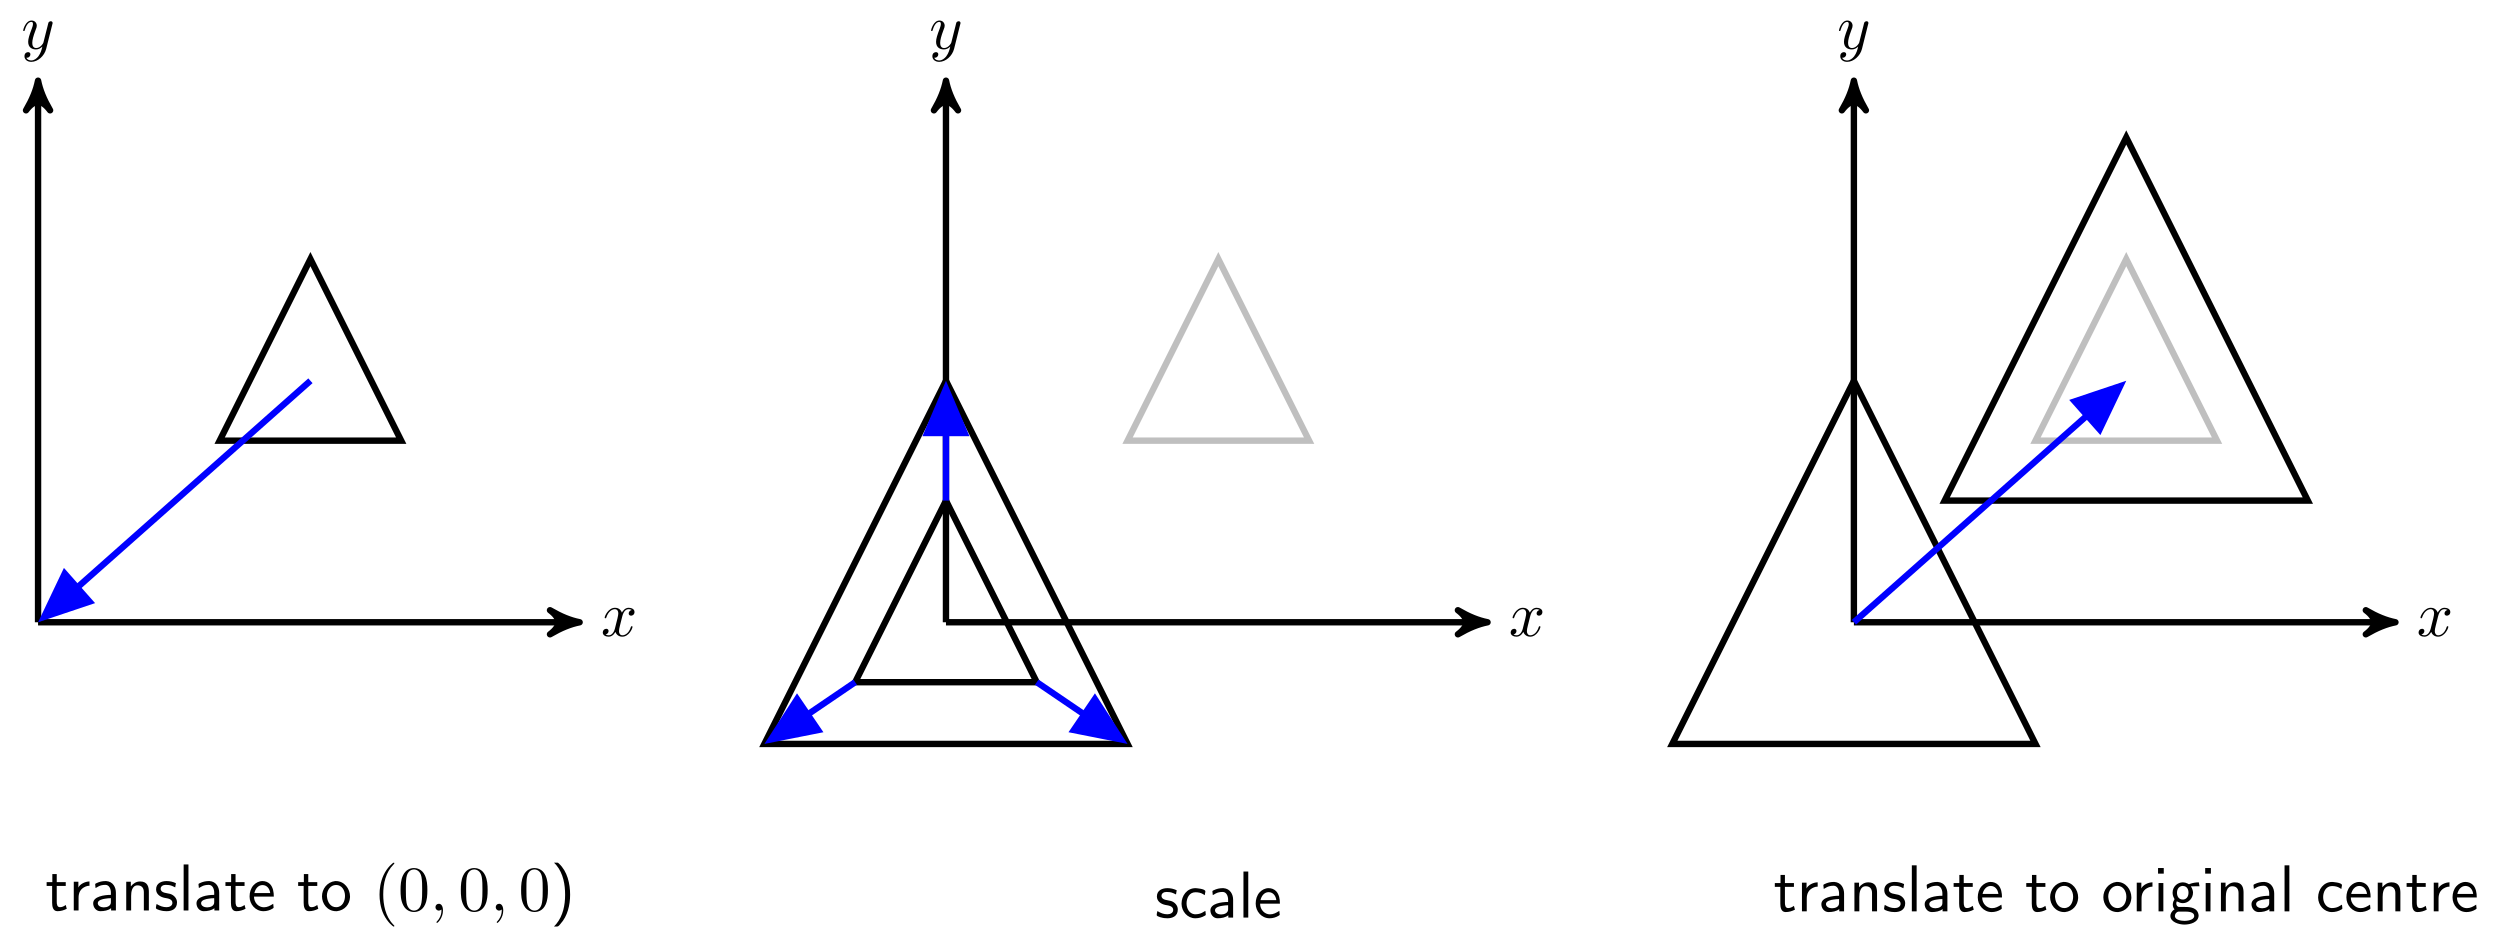 <?xml version="1.0" encoding="UTF-8"?>
<svg xmlns="http://www.w3.org/2000/svg" xmlns:xlink="http://www.w3.org/1999/xlink" width="390.275" height="147.962" viewBox="0 0 390.275 147.962">
<defs>
<g>
<g id="glyph-0-0">
<path d="M 3.328 -3.016 C 3.391 -3.266 3.625 -4.188 4.312 -4.188 C 4.359 -4.188 4.609 -4.188 4.812 -4.062 C 4.531 -4 4.344 -3.766 4.344 -3.516 C 4.344 -3.359 4.453 -3.172 4.719 -3.172 C 4.938 -3.172 5.25 -3.344 5.25 -3.75 C 5.25 -4.266 4.672 -4.406 4.328 -4.406 C 3.75 -4.406 3.406 -3.875 3.281 -3.656 C 3.031 -4.312 2.5 -4.406 2.203 -4.406 C 1.172 -4.406 0.594 -3.125 0.594 -2.875 C 0.594 -2.766 0.703 -2.766 0.719 -2.766 C 0.797 -2.766 0.828 -2.797 0.844 -2.875 C 1.188 -3.938 1.844 -4.188 2.188 -4.188 C 2.375 -4.188 2.719 -4.094 2.719 -3.516 C 2.719 -3.203 2.547 -2.547 2.188 -1.141 C 2.031 -0.531 1.672 -0.109 1.234 -0.109 C 1.172 -0.109 0.953 -0.109 0.734 -0.234 C 0.984 -0.297 1.203 -0.5 1.203 -0.781 C 1.203 -1.047 0.984 -1.125 0.844 -1.125 C 0.531 -1.125 0.297 -0.875 0.297 -0.547 C 0.297 -0.094 0.781 0.109 1.219 0.109 C 1.891 0.109 2.25 -0.594 2.266 -0.641 C 2.391 -0.281 2.75 0.109 3.344 0.109 C 4.375 0.109 4.938 -1.172 4.938 -1.422 C 4.938 -1.531 4.859 -1.531 4.828 -1.531 C 4.734 -1.531 4.719 -1.484 4.688 -1.422 C 4.359 -0.344 3.688 -0.109 3.375 -0.109 C 2.984 -0.109 2.828 -0.422 2.828 -0.766 C 2.828 -0.984 2.875 -1.203 2.984 -1.641 Z M 3.328 -3.016 "/>
</g>
<g id="glyph-0-1">
<path d="M 4.844 -3.797 C 4.891 -3.938 4.891 -3.953 4.891 -4.031 C 4.891 -4.203 4.75 -4.297 4.594 -4.297 C 4.5 -4.297 4.344 -4.234 4.25 -4.094 C 4.234 -4.031 4.141 -3.734 4.109 -3.547 C 4.031 -3.297 3.969 -3.016 3.906 -2.75 L 3.453 -0.953 C 3.422 -0.812 2.984 -0.109 2.328 -0.109 C 1.828 -0.109 1.719 -0.547 1.719 -0.922 C 1.719 -1.375 1.891 -2 2.219 -2.875 C 2.375 -3.281 2.422 -3.391 2.422 -3.594 C 2.422 -4.031 2.109 -4.406 1.609 -4.406 C 0.656 -4.406 0.297 -2.953 0.297 -2.875 C 0.297 -2.766 0.391 -2.766 0.406 -2.766 C 0.516 -2.766 0.516 -2.797 0.562 -2.953 C 0.844 -3.891 1.234 -4.188 1.578 -4.188 C 1.656 -4.188 1.828 -4.188 1.828 -3.875 C 1.828 -3.625 1.719 -3.359 1.656 -3.172 C 1.25 -2.109 1.078 -1.547 1.078 -1.078 C 1.078 -0.188 1.703 0.109 2.297 0.109 C 2.688 0.109 3.016 -0.062 3.297 -0.344 C 3.172 0.172 3.047 0.672 2.656 1.203 C 2.391 1.531 2.016 1.828 1.562 1.828 C 1.422 1.828 0.969 1.797 0.797 1.406 C 0.953 1.406 1.094 1.406 1.219 1.281 C 1.328 1.203 1.422 1.062 1.422 0.875 C 1.422 0.562 1.156 0.531 1.062 0.531 C 0.828 0.531 0.5 0.688 0.5 1.172 C 0.5 1.672 0.938 2.047 1.562 2.047 C 2.578 2.047 3.609 1.141 3.891 0.016 Z M 4.844 -3.797 "/>
</g>
<g id="glyph-0-2">
<path d="M 2.031 -0.016 C 2.031 -0.672 1.781 -1.062 1.391 -1.062 C 1.062 -1.062 0.859 -0.812 0.859 -0.531 C 0.859 -0.266 1.062 0 1.391 0 C 1.5 0 1.641 -0.047 1.734 -0.125 C 1.766 -0.156 1.781 -0.156 1.781 -0.156 C 1.797 -0.156 1.797 -0.156 1.797 -0.016 C 1.797 0.734 1.453 1.328 1.125 1.656 C 1.016 1.766 1.016 1.781 1.016 1.812 C 1.016 1.891 1.062 1.922 1.109 1.922 C 1.219 1.922 2.031 1.156 2.031 -0.016 Z M 2.031 -0.016 "/>
</g>
<g id="glyph-1-0">
<path d="M 1.062 -5.703 L 1.062 -4.438 L 0.172 -4.438 L 0.172 -3.844 L 1.031 -3.844 L 1.031 -1.219 C 1.031 -0.672 1.141 0.094 1.859 0.094 C 2.375 0.094 2.859 -0.047 3.312 -0.281 L 3.156 -0.875 C 2.859 -0.672 2.609 -0.531 2.25 -0.531 C 1.797 -0.531 1.75 -1.031 1.75 -1.375 L 1.75 -3.844 L 3.156 -3.844 L 3.156 -4.438 L 1.75 -4.438 L 1.75 -5.703 Z M 1.062 -5.703 "/>
</g>
<g id="glyph-1-1">
<path d="M 1.531 -3.594 L 1.531 -4.5 L 0.812 -4.5 L 0.812 -0.016 L 1.562 -0.016 L 1.562 -2 C 1.562 -2.766 1.828 -3.422 2.688 -3.766 C 2.859 -3.844 3.062 -3.875 3.266 -3.875 L 3.266 -4.547 C 2.609 -4.547 1.766 -4.141 1.531 -3.594 Z M 1.531 -3.594 "/>
</g>
<g id="glyph-1-2">
<path d="M 0.812 -3.516 C 0.969 -3.594 1.094 -3.688 1.25 -3.766 C 1.578 -3.953 1.969 -4.016 2.359 -4.016 C 2.953 -4.016 3.203 -3.344 3.203 -2.828 C 3.203 -2.703 3.203 -2.578 3.203 -2.453 C 2.188 -2.453 0.438 -2.219 0.438 -1.141 C 0.438 -0.516 0.875 0.094 1.562 0.094 C 2.141 0.094 2.797 -0.016 3.234 -0.375 L 3.234 -0.016 L 3.984 -0.016 L 3.984 -2.797 C 3.984 -3.625 3.547 -4.531 2.469 -4.609 L 2.359 -4.609 C 1.859 -4.609 1.406 -4.5 0.953 -4.281 C 0.875 -4.25 0.75 -4.203 0.75 -4.094 C 0.75 -3.891 0.812 -3.703 0.812 -3.516 Z M 3.203 -1.938 L 3.203 -1.297 C 3.203 -0.719 2.609 -0.5 2.094 -0.5 C 1.672 -0.5 1.156 -0.703 1.156 -1.172 C 1.172 -1.656 1.953 -1.812 2.328 -1.859 C 2.609 -1.906 2.906 -1.938 3.203 -1.938 Z M 3.203 -1.938 "/>
</g>
<g id="glyph-1-3">
<path d="M 1.531 -3.781 L 1.531 -4.5 L 0.812 -4.5 L 0.812 -0.016 L 1.578 -0.016 L 1.578 -2.281 C 1.578 -2.875 1.688 -3.938 2.578 -3.938 C 3.234 -3.938 3.562 -3.531 3.562 -2.875 C 3.562 -2.75 3.562 -2.625 3.562 -2.516 L 3.562 -0.016 L 4.344 -0.016 L 4.344 -2.375 C 4.344 -2.547 4.344 -2.734 4.344 -2.922 C 4.344 -3.656 4.172 -4.547 2.984 -4.547 C 2.359 -4.547 1.906 -4.234 1.531 -3.781 Z M 1.531 -3.781 "/>
</g>
<g id="glyph-1-4">
<path d="M 0.406 -1.031 C 0.359 -0.828 0.297 -0.594 0.297 -0.406 C 0.297 -0.141 1.328 0.047 1.453 0.062 C 1.609 0.078 1.781 0.094 1.969 0.094 C 2.703 0.094 3.594 -0.188 3.594 -1.281 C 3.594 -1.922 3.094 -2.438 2.516 -2.609 C 2.031 -2.75 1.047 -2.719 1.047 -3.406 C 1.047 -3.812 1.422 -4.016 1.828 -4.016 C 2.172 -4.016 2.516 -3.984 2.844 -3.844 C 3.016 -3.781 3.156 -3.688 3.312 -3.625 L 3.422 -4.281 C 2.938 -4.5 2.484 -4.609 1.969 -4.609 C 1.203 -4.609 0.328 -4.297 0.328 -3.312 C 0.328 -2.531 1.016 -2.109 1.672 -1.984 C 2.125 -1.906 2.875 -1.828 2.875 -1.203 C 2.875 -0.734 2.406 -0.531 1.969 -0.531 C 1.391 -0.531 0.953 -0.703 0.406 -1.031 Z M 0.406 -1.031 "/>
</g>
<g id="glyph-1-5">
<path d="M 0.812 -7.203 L 0.812 -0.016 L 1.562 -0.016 L 1.562 -7.203 Z M 0.812 -7.203 "/>
</g>
<g id="glyph-1-6">
<path d="M 4.031 -1.062 C 3.531 -0.75 3.125 -0.516 2.562 -0.516 C 1.781 -0.516 1.031 -1.203 1.031 -2.188 L 4.125 -2.188 C 4.125 -2.875 4.016 -3.625 3.531 -4.141 C 3.219 -4.453 2.797 -4.609 2.359 -4.609 C 1.812 -4.609 1.312 -4.344 0.953 -3.953 C 0.531 -3.484 0.344 -2.844 0.344 -2.219 L 0.344 -2.172 C 0.344 -1 1.25 0.094 2.516 0.094 C 3.016 0.094 3.516 -0.047 3.938 -0.312 C 4 -0.375 4.094 -0.391 4.094 -0.484 C 4.094 -0.672 4.031 -0.875 4.031 -1.062 Z M 1.094 -2.734 C 1.219 -3.344 1.656 -3.984 2.359 -3.984 C 3.062 -3.984 3.484 -3.406 3.562 -2.734 Z M 1.094 -2.734 "/>
</g>
<g id="glyph-1-7">
<path d="M 2.344 -4.609 C 1.094 -4.453 0.297 -3.375 0.297 -2.219 C 0.297 -1.109 1.109 0.094 2.5 0.094 L 2.625 0.094 C 3.844 -0.047 4.609 -0.969 4.672 -2.078 L 4.672 -2.219 C 4.672 -3.375 3.812 -4.609 2.469 -4.609 Z M 1.078 -2.141 C 1.062 -2.203 1.062 -2.266 1.062 -2.328 C 1.062 -3.156 1.594 -4 2.5 -4 C 3.375 -4 3.891 -3.188 3.891 -2.297 C 3.891 -1.531 3.531 -0.531 2.5 -0.531 C 1.672 -0.531 1.172 -1.25 1.078 -2.141 Z M 1.078 -2.141 "/>
</g>
<g id="glyph-1-8">
<path d="M 0.547 -7.484 C 0.672 -7.344 0.812 -7.203 0.938 -7.062 C 2 -5.75 2.281 -4.062 2.281 -2.453 C 2.281 -0.859 1.953 0.797 0.938 2.047 C 0.812 2.203 0.672 2.328 0.547 2.484 L 1.062 2.484 C 1.25 2.484 1.453 2.203 1.578 2.047 C 2.656 0.859 3.062 -0.859 3.062 -2.469 C 3.062 -4.188 2.641 -6.125 1.312 -7.344 C 1.219 -7.406 1.203 -7.484 1.062 -7.484 Z M 0.547 -7.484 "/>
</g>
<g id="glyph-1-9">
<path d="M 4.078 -1.062 C 3.891 -0.969 3.719 -0.844 3.531 -0.75 C 3.219 -0.594 2.844 -0.531 2.5 -0.531 L 2.406 -0.531 C 1.531 -0.625 1.141 -1.469 1.141 -2.234 C 1.141 -3.047 1.562 -3.969 2.531 -3.969 C 2.953 -3.969 3.391 -3.891 3.75 -3.656 C 3.828 -3.609 3.891 -3.547 3.984 -3.516 C 3.984 -3.703 4.078 -3.906 4.078 -4.109 C 4.078 -4.531 2.531 -4.609 2.547 -4.609 C 1.188 -4.609 0.359 -3.406 0.359 -2.203 L 0.359 -2.141 C 0.375 -1 1.266 0.094 2.5 0.094 C 3.031 0.094 3.531 -0.031 4 -0.312 C 4.062 -0.359 4.141 -0.375 4.141 -0.484 C 4.141 -0.672 4.094 -0.875 4.078 -1.062 Z M 4.078 -1.062 "/>
</g>
<g id="glyph-1-10">
<path d="M 0.812 -4.438 L 0.812 -0.016 L 1.562 -0.016 L 1.562 -4.438 Z M 0.734 -6.781 L 0.734 -5.906 L 1.625 -5.906 L 1.625 -6.781 Z M 0.734 -6.781 "/>
</g>
<g id="glyph-1-11">
<path d="M 0.922 -0.344 L 0.922 -0.328 C 0.562 -0.125 0.281 0.281 0.281 0.703 C 0.281 1.641 1.594 2.047 2.469 2.047 C 3.406 2.047 4.688 1.688 4.688 0.609 C 4.562 -0.578 3.453 -0.703 2.578 -0.703 L 1.688 -0.703 C 1.375 -0.703 1.203 -0.953 1.203 -1.25 L 1.203 -1.312 C 1.219 -1.422 1.25 -1.5 1.281 -1.578 C 1.656 -1.422 1.859 -1.297 2.219 -1.297 C 3.125 -1.297 3.812 -2.078 3.812 -2.938 L 3.812 -3.016 C 3.781 -3.344 3.656 -3.641 3.484 -3.922 L 4.828 -3.938 L 4.719 -4.547 C 4.266 -4.547 3.781 -4.469 3.344 -4.312 C 3.297 -4.281 3.234 -4.25 3.188 -4.25 C 3.109 -4.25 3 -4.344 2.938 -4.375 C 2.719 -4.484 2.469 -4.547 2.234 -4.547 C 1.391 -4.547 0.625 -3.875 0.625 -2.938 C 0.625 -2.625 0.703 -2.328 0.859 -2.062 C 0.875 -2.031 0.922 -1.969 0.922 -1.922 C 0.922 -1.844 0.781 -1.672 0.734 -1.531 C 0.688 -1.375 0.656 -1.219 0.656 -1.078 C 0.656 -0.812 0.75 -0.531 0.922 -0.344 Z M 1.578 0.016 L 2.516 0.016 C 3.078 0.016 4 0.062 4 0.703 C 4 1.391 2.766 1.469 2.5 1.469 C 1.984 1.469 0.984 1.328 0.984 0.703 C 0.984 0.359 1.234 0.062 1.578 0.016 Z M 2.109 -3.984 L 2.188 -3.984 C 2.875 -3.984 3.109 -3.438 3.109 -2.938 C 3.109 -2.406 2.875 -1.938 2.312 -1.859 L 2.234 -1.859 C 1.562 -1.859 1.312 -2.406 1.312 -2.906 C 1.312 -3.422 1.547 -3.891 2.109 -3.984 Z M 2.109 -3.984 "/>
</g>
<g id="glyph-2-0">
<path d="M 3.297 2.391 C 3.297 2.359 3.297 2.344 3.125 2.172 C 1.891 0.922 1.562 -0.969 1.562 -2.5 C 1.562 -4.234 1.938 -5.969 3.172 -7.203 C 3.297 -7.328 3.297 -7.344 3.297 -7.375 C 3.297 -7.453 3.266 -7.484 3.203 -7.484 C 3.094 -7.484 2.203 -6.797 1.609 -5.531 C 1.109 -4.438 0.984 -3.328 0.984 -2.5 C 0.984 -1.719 1.094 -0.516 1.641 0.625 C 2.25 1.844 3.094 2.5 3.203 2.5 C 3.266 2.5 3.297 2.469 3.297 2.391 Z M 3.297 2.391 "/>
</g>
<g id="glyph-2-1">
<path d="M 4.578 -3.188 C 4.578 -3.984 4.531 -4.781 4.188 -5.516 C 3.734 -6.484 2.906 -6.641 2.5 -6.641 C 1.891 -6.641 1.172 -6.375 0.75 -5.453 C 0.438 -4.766 0.391 -3.984 0.391 -3.188 C 0.391 -2.438 0.422 -1.547 0.844 -0.781 C 1.266 0.016 2 0.219 2.484 0.219 C 3.016 0.219 3.781 0.016 4.219 -0.938 C 4.531 -1.625 4.578 -2.406 4.578 -3.188 Z M 2.484 0 C 2.094 0 1.5 -0.25 1.328 -1.203 C 1.219 -1.797 1.219 -2.719 1.219 -3.312 C 1.219 -3.953 1.219 -4.609 1.297 -5.141 C 1.484 -6.328 2.234 -6.422 2.484 -6.422 C 2.812 -6.422 3.469 -6.234 3.656 -5.25 C 3.766 -4.688 3.766 -3.938 3.766 -3.312 C 3.766 -2.562 3.766 -1.891 3.656 -1.25 C 3.5 -0.297 2.938 0 2.484 0 Z M 2.484 0 "/>
</g>
</g>
</defs>
<path fill="none" stroke-width="0.996" stroke-linecap="butt" stroke-linejoin="miter" stroke="rgb(0%, 0%, 0%)" stroke-opacity="1" stroke-miterlimit="10" d="M 0 0 L 83.387 0 " transform="matrix(1, 0, 0, -1, 5.941, 97.141)"/>
<path fill-rule="nonzero" fill="rgb(0%, 0%, 0%)" fill-opacity="1" stroke-width="0.996" stroke-linecap="butt" stroke-linejoin="round" stroke="rgb(0%, 0%, 0%)" stroke-opacity="1" stroke-miterlimit="10" d="M 1.157 0 C -0.289 0.289 -1.734 0.868 -3.468 1.879 C -1.734 0.579 -1.734 -0.578 -3.468 -1.879 C -1.734 -0.867 -0.289 -0.289 1.157 0 Z M 1.157 0 " transform="matrix(1, 0, 0, -1, 89.328, 97.141)"/>
<g fill="rgb(0%, 0%, 0%)" fill-opacity="1">
<use xlink:href="#glyph-0-0" x="93.802" y="99.286"/>
</g>
<path fill="none" stroke-width="0.996" stroke-linecap="butt" stroke-linejoin="miter" stroke="rgb(0%, 0%, 0%)" stroke-opacity="1" stroke-miterlimit="10" d="M 0 0 L 0 83.387 " transform="matrix(1, 0, 0, -1, 5.941, 97.141)"/>
<path fill-rule="nonzero" fill="rgb(0%, 0%, 0%)" fill-opacity="1" stroke-width="0.996" stroke-linecap="butt" stroke-linejoin="round" stroke="rgb(0%, 0%, 0%)" stroke-opacity="1" stroke-miterlimit="10" d="M 1.157 -0 C -0.289 0.289 -1.734 0.867 -3.468 1.879 C -1.734 0.578 -1.734 -0.579 -3.468 -1.879 C -1.734 -0.868 -0.289 -0.289 1.157 -0 Z M 1.157 -0 " transform="matrix(0, -1, -1, 0, 5.941, 13.754)"/>
<g fill="rgb(0%, 0%, 0%)" fill-opacity="1">
<use xlink:href="#glyph-0-1" x="3.32" y="7.609"/>
</g>
<path fill="none" stroke-width="0.996" stroke-linecap="butt" stroke-linejoin="miter" stroke="rgb(0%, 0%, 0%)" stroke-opacity="1" stroke-miterlimit="10" d="M 141.735 0 L 225.121 0 " transform="matrix(1, 0, 0, -1, 5.941, 97.141)"/>
<path fill-rule="nonzero" fill="rgb(0%, 0%, 0%)" fill-opacity="1" stroke-width="0.996" stroke-linecap="butt" stroke-linejoin="round" stroke="rgb(0%, 0%, 0%)" stroke-opacity="1" stroke-miterlimit="10" d="M 1.157 0 C -0.288 0.289 -1.734 0.868 -3.468 1.879 C -1.734 0.579 -1.734 -0.578 -3.468 -1.879 C -1.734 -0.867 -0.288 -0.289 1.157 0 Z M 1.157 0 " transform="matrix(1, 0, 0, -1, 231.062, 97.141)"/>
<g fill="rgb(0%, 0%, 0%)" fill-opacity="1">
<use xlink:href="#glyph-0-0" x="235.534" y="99.286"/>
</g>
<path fill="none" stroke-width="0.996" stroke-linecap="butt" stroke-linejoin="miter" stroke="rgb(0%, 0%, 0%)" stroke-opacity="1" stroke-miterlimit="10" d="M 141.735 0 L 141.735 83.387 " transform="matrix(1, 0, 0, -1, 5.941, 97.141)"/>
<path fill-rule="nonzero" fill="rgb(0%, 0%, 0%)" fill-opacity="1" stroke-width="0.996" stroke-linecap="butt" stroke-linejoin="round" stroke="rgb(0%, 0%, 0%)" stroke-opacity="1" stroke-miterlimit="10" d="M 1.157 -0.001 C -0.289 0.288 -1.734 0.866 -3.468 1.878 C -1.734 0.577 -1.734 -0.579 -3.468 -1.88 C -1.734 -0.868 -0.289 -0.29 1.157 -0.001 Z M 1.157 -0.001 " transform="matrix(0, -1, -1, 0, 147.675, 13.754)"/>
<g fill="rgb(0%, 0%, 0%)" fill-opacity="1">
<use xlink:href="#glyph-0-1" x="145.052" y="7.609"/>
</g>
<path fill="none" stroke-width="0.996" stroke-linecap="butt" stroke-linejoin="miter" stroke="rgb(0%, 0%, 0%)" stroke-opacity="1" stroke-miterlimit="10" d="M 283.469 0 L 366.856 0 " transform="matrix(1, 0, 0, -1, 5.941, 97.141)"/>
<path fill-rule="nonzero" fill="rgb(0%, 0%, 0%)" fill-opacity="1" stroke-width="0.996" stroke-linecap="butt" stroke-linejoin="round" stroke="rgb(0%, 0%, 0%)" stroke-opacity="1" stroke-miterlimit="10" d="M 1.157 0 C -0.288 0.289 -1.733 0.868 -3.468 1.879 C -1.733 0.579 -1.733 -0.578 -3.468 -1.879 C -1.733 -0.867 -0.288 -0.289 1.157 0 Z M 1.157 0 " transform="matrix(1, 0, 0, -1, 372.796, 97.141)"/>
<g fill="rgb(0%, 0%, 0%)" fill-opacity="1">
<use xlink:href="#glyph-0-0" x="377.267" y="99.286"/>
</g>
<path fill="none" stroke-width="0.996" stroke-linecap="butt" stroke-linejoin="miter" stroke="rgb(0%, 0%, 0%)" stroke-opacity="1" stroke-miterlimit="10" d="M 283.469 0 L 283.469 83.387 " transform="matrix(1, 0, 0, -1, 5.941, 97.141)"/>
<path fill-rule="nonzero" fill="rgb(0%, 0%, 0%)" fill-opacity="1" stroke-width="0.996" stroke-linecap="butt" stroke-linejoin="round" stroke="rgb(0%, 0%, 0%)" stroke-opacity="1" stroke-miterlimit="10" d="M 1.157 -0.001 C -0.289 0.288 -1.734 0.866 -3.468 1.878 C -1.734 0.577 -1.734 -0.579 -3.468 -1.876 C -1.734 -0.868 -0.289 -0.29 1.157 -0.001 Z M 1.157 -0.001 " transform="matrix(0, -1, -1, 0, 289.409, 13.754)"/>
<g fill="rgb(0%, 0%, 0%)" fill-opacity="1">
<use xlink:href="#glyph-0-1" x="286.784" y="7.609"/>
</g>
<path fill="none" stroke-width="0.996" stroke-linecap="butt" stroke-linejoin="miter" stroke="rgb(0%, 0%, 0%)" stroke-opacity="1" stroke-miterlimit="10" d="M 28.348 28.348 L 56.692 28.348 L 42.52 56.692 Z M 28.348 28.348 " transform="matrix(1, 0, 0, -1, 5.941, 97.141)"/>
<path fill="none" stroke-width="0.996" stroke-linecap="butt" stroke-linejoin="miter" stroke="rgb(0%, 0%, 0%)" stroke-opacity="1" stroke-miterlimit="10" d="M 127.559 -9.355 L 155.907 -9.355 L 141.735 18.993 Z M 127.559 -9.355 " transform="matrix(1, 0, 0, -1, 5.941, 97.141)"/>
<path fill="none" stroke-width="0.996" stroke-linecap="butt" stroke-linejoin="miter" stroke="rgb(0%, 0%, 0%)" stroke-opacity="1" stroke-miterlimit="10" d="M 113.387 -18.992 L 170.082 -18.992 L 141.735 37.7 Z M 113.387 -18.992 " transform="matrix(1, 0, 0, -1, 5.941, 97.141)"/>
<path fill="none" stroke-width="0.996" stroke-linecap="butt" stroke-linejoin="miter" stroke="rgb(0%, 0%, 0%)" stroke-opacity="1" stroke-miterlimit="10" d="M 255.121 -18.992 L 311.817 -18.992 L 283.469 37.7 Z M 255.121 -18.992 " transform="matrix(1, 0, 0, -1, 5.941, 97.141)"/>
<path fill="none" stroke-width="0.996" stroke-linecap="butt" stroke-linejoin="miter" stroke="rgb(0%, 0%, 0%)" stroke-opacity="1" stroke-miterlimit="10" d="M 297.641 18.993 L 354.336 18.993 L 325.989 75.684 Z M 297.641 18.993 " transform="matrix(1, 0, 0, -1, 5.941, 97.141)"/>
<path fill="none" stroke-width="0.996" stroke-linecap="butt" stroke-linejoin="miter" stroke="rgb(75%, 75%, 75%)" stroke-opacity="1" stroke-miterlimit="10" d="M 170.082 28.348 L 198.426 28.348 L 184.254 56.692 Z M 170.082 28.348 " transform="matrix(1, 0, 0, -1, 5.941, 97.141)"/>
<path fill="none" stroke-width="0.996" stroke-linecap="butt" stroke-linejoin="miter" stroke="rgb(75%, 75%, 75%)" stroke-opacity="1" stroke-miterlimit="10" d="M 311.817 28.348 L 340.161 28.348 L 325.989 56.692 Z M 311.817 28.348 " transform="matrix(1, 0, 0, -1, 5.941, 97.141)"/>
<path fill="none" stroke-width="0.996" stroke-linecap="butt" stroke-linejoin="miter" stroke="rgb(0%, 0%, 100%)" stroke-opacity="1" stroke-miterlimit="10" d="M 42.52 37.7 L 1.235 1.094 " transform="matrix(1, 0, 0, -1, 5.941, 97.141)"/>
<path fill-rule="nonzero" fill="rgb(0%, 0%, 100%)" fill-opacity="1" stroke-width="0.996" stroke-linecap="butt" stroke-linejoin="miter" stroke="rgb(0%, 0%, 100%)" stroke-opacity="1" stroke-miterlimit="10" d="M -6.502 2.92 L 0.375 0.001 L -6.506 -2.919 Z M -6.502 2.92 " transform="matrix(-0.748, 0.663, 0.663, 0.748, 7.175, 96.047)"/>
<path fill="none" stroke-width="0.996" stroke-linecap="butt" stroke-linejoin="miter" stroke="rgb(0%, 0%, 100%)" stroke-opacity="1" stroke-miterlimit="10" d="M 283.469 0 L 324.754 36.606 " transform="matrix(1, 0, 0, -1, 5.941, 97.141)"/>
<path fill-rule="nonzero" fill="rgb(0%, 0%, 100%)" fill-opacity="1" stroke-width="0.996" stroke-linecap="butt" stroke-linejoin="miter" stroke="rgb(0%, 0%, 100%)" stroke-opacity="1" stroke-miterlimit="10" d="M -6.506 2.921 L 0.375 -0.001 L -6.504 -2.918 Z M -6.506 2.921 " transform="matrix(0.748, -0.663, -0.663, -0.748, 330.696, 60.534)"/>
<path fill="none" stroke-width="0.996" stroke-linecap="butt" stroke-linejoin="miter" stroke="rgb(0%, 0%, 100%)" stroke-opacity="1" stroke-miterlimit="10" d="M 127.559 -9.355 L 114.75 -18.066 " transform="matrix(1, 0, 0, -1, 5.941, 97.141)"/>
<path fill-rule="nonzero" fill="rgb(0%, 0%, 100%)" fill-opacity="1" stroke-width="0.996" stroke-linecap="butt" stroke-linejoin="miter" stroke="rgb(0%, 0%, 100%)" stroke-opacity="1" stroke-miterlimit="10" d="M -6.503 2.921 L 0.374 0.001 L -6.506 -2.92 Z M -6.503 2.921 " transform="matrix(-0.827, 0.562, 0.562, 0.827, 120.692, 115.206)"/>
<path fill="none" stroke-width="0.996" stroke-linecap="butt" stroke-linejoin="miter" stroke="rgb(0%, 0%, 100%)" stroke-opacity="1" stroke-miterlimit="10" d="M 155.907 -9.355 L 168.719 -18.066 " transform="matrix(1, 0, 0, -1, 5.941, 97.141)"/>
<path fill-rule="nonzero" fill="rgb(0%, 0%, 100%)" fill-opacity="1" stroke-width="0.996" stroke-linecap="butt" stroke-linejoin="miter" stroke="rgb(0%, 0%, 100%)" stroke-opacity="1" stroke-miterlimit="10" d="M -6.505 2.921 L 0.376 -0.001 L -6.505 -2.922 Z M -6.505 2.921 " transform="matrix(0.827, 0.562, 0.562, -0.827, 174.658, 115.206)"/>
<path fill="none" stroke-width="0.996" stroke-linecap="butt" stroke-linejoin="miter" stroke="rgb(0%, 0%, 100%)" stroke-opacity="1" stroke-miterlimit="10" d="M 141.735 18.993 L 141.735 36.051 " transform="matrix(1, 0, 0, -1, 5.941, 97.141)"/>
<path fill-rule="nonzero" fill="rgb(0%, 0%, 100%)" fill-opacity="1" stroke-width="0.996" stroke-linecap="butt" stroke-linejoin="miter" stroke="rgb(0%, 0%, 100%)" stroke-opacity="1" stroke-miterlimit="10" d="M -6.505 2.921 L 0.374 -0.001 L -6.505 -2.919 Z M -6.505 2.921 " transform="matrix(0, -1, -1, 0, 147.675, 61.089)"/>
<g fill="rgb(0%, 0%, 0%)" fill-opacity="1">
<use xlink:href="#glyph-1-0" x="7.108" y="142.152"/>
<use xlink:href="#glyph-1-1" x="10.704" y="142.152"/>
<use xlink:href="#glyph-1-2" x="14.108" y="142.152"/>
<use xlink:href="#glyph-1-3" x="18.894" y="142.152"/>
<use xlink:href="#glyph-1-4" x="24.039" y="142.152"/>
<use xlink:href="#glyph-1-5" x="27.857" y="142.152"/>
<use xlink:href="#glyph-1-2" x="30.236" y="142.152"/>
<use xlink:href="#glyph-1-0" x="35.022" y="142.152"/>
<use xlink:href="#glyph-1-6" x="38.619" y="142.152"/>
</g>
<g fill="rgb(0%, 0%, 0%)" fill-opacity="1">
<use xlink:href="#glyph-1-0" x="46.373" y="142.152"/>
<use xlink:href="#glyph-1-7" x="49.969" y="142.152"/>
</g>
<g fill="rgb(0%, 0%, 0%)" fill-opacity="1">
<use xlink:href="#glyph-2-0" x="58.265" y="142.152"/>
<use xlink:href="#glyph-2-1" x="62.139" y="142.152"/>
</g>
<g fill="rgb(0%, 0%, 0%)" fill-opacity="1">
<use xlink:href="#glyph-0-2" x="67.121" y="142.152"/>
</g>
<g fill="rgb(0%, 0%, 0%)" fill-opacity="1">
<use xlink:href="#glyph-2-1" x="71.549" y="142.152"/>
</g>
<g fill="rgb(0%, 0%, 0%)" fill-opacity="1">
<use xlink:href="#glyph-0-2" x="76.53" y="142.152"/>
</g>
<g fill="rgb(0%, 0%, 0%)" fill-opacity="1">
<use xlink:href="#glyph-2-1" x="80.958" y="142.152"/>
</g>
<g fill="rgb(0%, 0%, 0%)" fill-opacity="1">
<use xlink:href="#glyph-1-8" x="85.939" y="142.152"/>
</g>
<g fill="rgb(0%, 0%, 0%)" fill-opacity="1">
<use xlink:href="#glyph-1-4" x="180.274" y="143.258"/>
<use xlink:href="#glyph-1-9" x="184.092" y="143.258"/>
<use xlink:href="#glyph-1-2" x="188.518" y="143.258"/>
<use xlink:href="#glyph-1-5" x="193.304" y="143.258"/>
<use xlink:href="#glyph-1-6" x="195.683" y="143.258"/>
</g>
<g fill="rgb(0%, 0%, 0%)" fill-opacity="1">
<use xlink:href="#glyph-1-0" x="276.895" y="142.289"/>
<use xlink:href="#glyph-1-1" x="280.491" y="142.289"/>
<use xlink:href="#glyph-1-2" x="283.895" y="142.289"/>
<use xlink:href="#glyph-1-3" x="288.681" y="142.289"/>
<use xlink:href="#glyph-1-4" x="293.826" y="142.289"/>
<use xlink:href="#glyph-1-5" x="297.644" y="142.289"/>
<use xlink:href="#glyph-1-2" x="300.023" y="142.289"/>
<use xlink:href="#glyph-1-0" x="304.809" y="142.289"/>
<use xlink:href="#glyph-1-6" x="308.406" y="142.289"/>
</g>
<g fill="rgb(0%, 0%, 0%)" fill-opacity="1">
<use xlink:href="#glyph-1-0" x="316.15" y="142.289"/>
<use xlink:href="#glyph-1-7" x="319.746" y="142.289"/>
</g>
<g fill="rgb(0%, 0%, 0%)" fill-opacity="1">
<use xlink:href="#glyph-1-7" x="328.054" y="142.289"/>
</g>
<g fill="rgb(0%, 0%, 0%)" fill-opacity="1">
<use xlink:href="#glyph-1-1" x="332.755" y="142.289"/>
<use xlink:href="#glyph-1-10" x="336.159" y="142.289"/>
<use xlink:href="#glyph-1-11" x="338.538" y="142.289"/>
<use xlink:href="#glyph-1-10" x="343.518" y="142.289"/>
<use xlink:href="#glyph-1-3" x="345.897" y="142.289"/>
<use xlink:href="#glyph-1-2" x="351.043" y="142.289"/>
<use xlink:href="#glyph-1-5" x="355.829" y="142.289"/>
</g>
<g fill="rgb(0%, 0%, 0%)" fill-opacity="1">
<use xlink:href="#glyph-1-9" x="361.525" y="142.289"/>
<use xlink:href="#glyph-1-6" x="365.952" y="142.289"/>
<use xlink:href="#glyph-1-3" x="370.378" y="142.289"/>
<use xlink:href="#glyph-1-0" x="375.524" y="142.289"/>
<use xlink:href="#glyph-1-1" x="379.12" y="142.289"/>
<use xlink:href="#glyph-1-6" x="382.523" y="142.289"/>
</g>
</svg>
